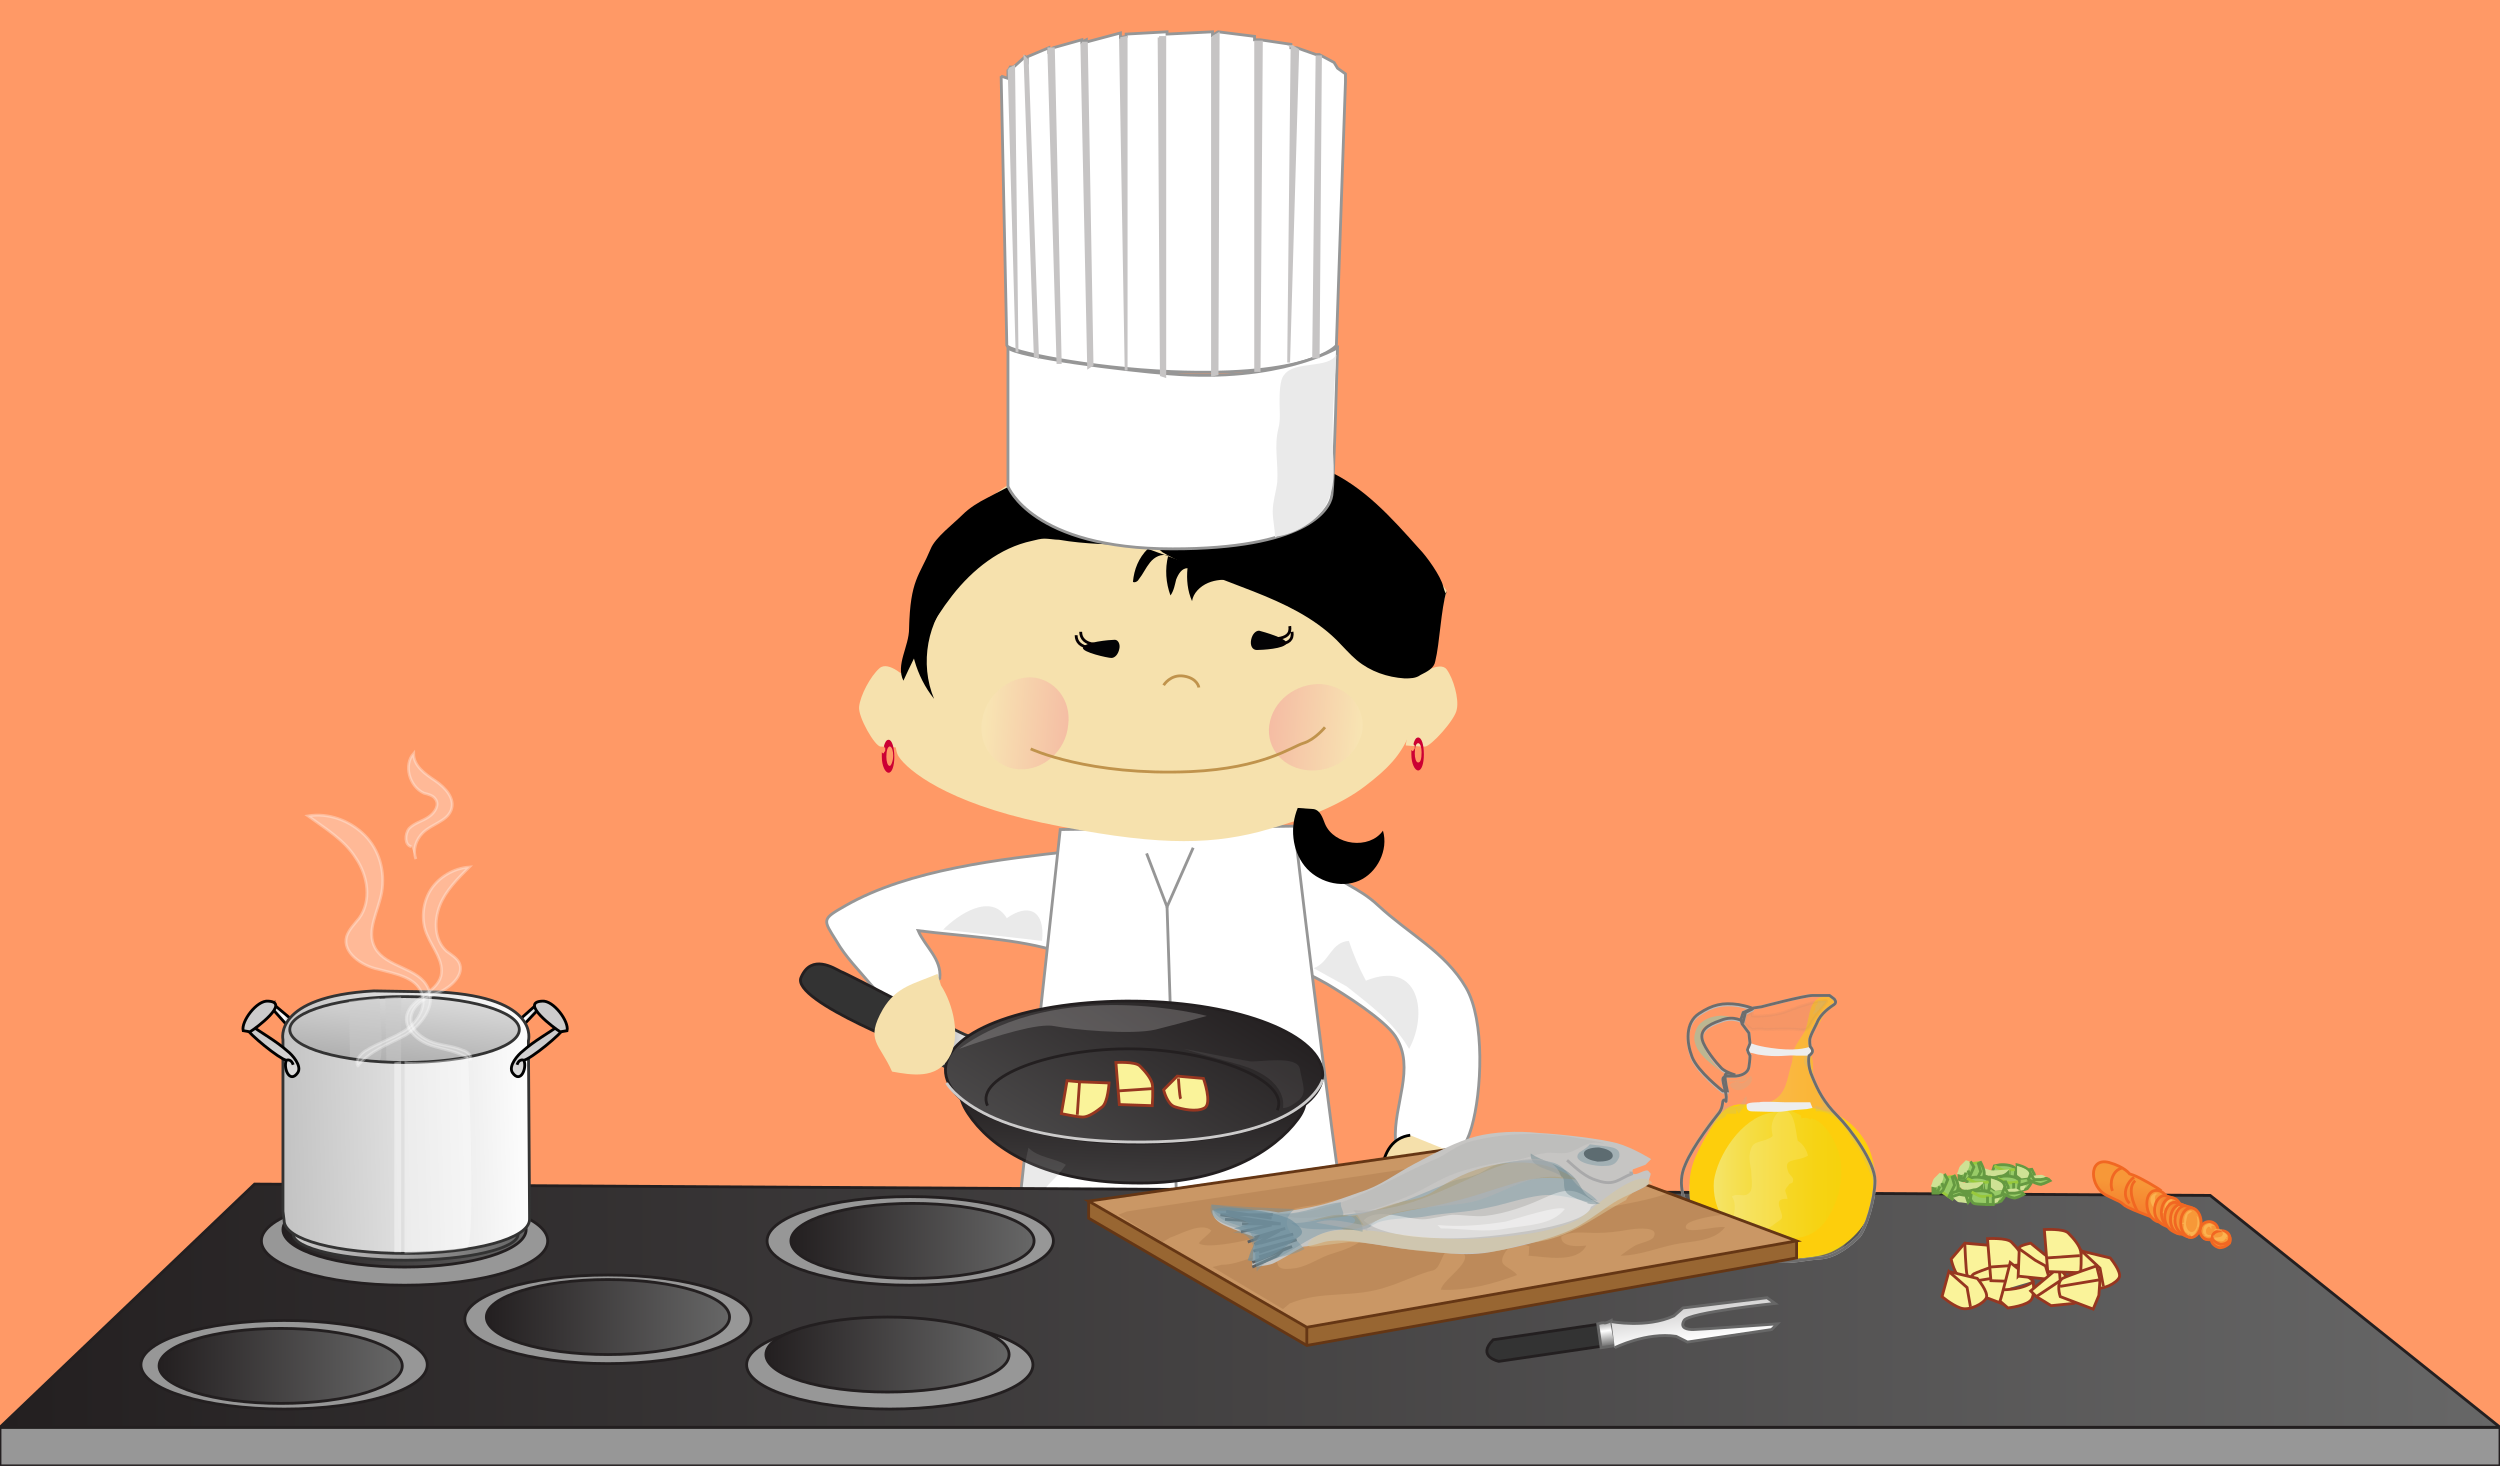 <svg xmlns="http://www.w3.org/2000/svg" xmlns:xlink="http://www.w3.org/1999/xlink" viewBox="0 0 220 129"><path fill="#F96" d="M0 0h220v129H0V0z"/><path fill="#979797" stroke="#231F20" stroke-width=".25" d="M0 125.6h220v3.4H0v-3.4z"/><path fill="#FFF" stroke="#969696" stroke-width=".25" d="M94.4 74.9c-6.3.7-14.4 1.6-20 4.8-2.1 1.2-2 1.2-.8 3.1.8 1.4 2 2.6 3 3.8 2.5 3 3.3 1 6.1-.5.2-1.7-1.3-2.8-1.9-4.2 3.9.5 8.9.7 12.5 1.9m18.4-12.1c.7 1.6 3.1 3 4.4 4.3 1.8 1.8 3.4 2 5.2 3.7 2.7 2.5 5.9 4.1 7.7 7.2 1.7 2.9 1.4 9.2.5 12.3-1 3.5-2.6 2.6-6.7 1.2-.2-3.2 1.8-6.4 0-9.2-1-1.5-4.5-3.7-6-4.6-1.9-1.1-5-2.4-6.7-3.6"/><path fill="#FFF" stroke="#969696" stroke-width=".25" d="M93.3 73L89 112.5s21.4 4.1 30-.4c-2.3-15.2-5.1-39.4-5.1-39.4l-20.6.3z"/><path fill="#FFF" stroke="#969696" stroke-width=".25" d="M100.9 75.1l1.8 4.7 2.3-5.2"/><g fill="#F6E1AD"><path d="M79.4 58.7s-1.2 6.7-.3 7.9c.8 1.2 4.2 4 12.6 5.8 9.6 2 14.4 2 19.1.8 4.1-1.1 7.2-2.4 9.3-4 2.1-1.6 3.1-2.7 3.9-4.5.7-1.8 1.4-3.5 1-4s2.1-7.6 2.3-8.7c-4.4-6.9-14.1-13.7-22.3-14.6-7.7-.9-22.6 6.9-23.6 14.3l-2 7z"/><path d="M124.7 59.5s2-1.4 2.6-.6c.6.8 1.1 2.6.9 3.5-.1.9-2.3 3.3-2.8 3.3s-1.7-.1-1.7-.1l1-6.1zm-44.9.2s-1.6-1.6-2.4-.9c-.8.7-1.7 2.4-1.8 3.4-.1.9 1.4 3.5 1.9 3.5s1.7.1 1.7.1l.6-6.1zm-.1 1.3l.2-.1m-.3 0h.5m-.3.1l.2-.1m-.6.2l1-.3"/></g><path fill="#030305" d="M113.2 56.6c-.1.5-2.2.6-2.6.6s-.6-.4-.5-.9.4-.8.7-.8c.4.1 2.5.7 2.4 1.1zm-14.7.5c-.1.5-.4.8-.7.8-.3 0-2.6-.5-2.5-.9.1-.5 2.4-.7 2.8-.7.3 0 .5.4.4.8z"/><path fill="none" stroke="#C0934C" stroke-width=".25" d="M102.4 60.3s.6-1 1.8-.8c1.2.2 1.3 1 1.3 1"/><linearGradient id="a" x1="-994.37" x2="-999.586" y1="-1010.442" y2="-1010.442" gradientTransform="matrix(1.468 .123 .123 -1.468 1678.445 -1297.236)" gradientUnits="userSpaceOnUse"><stop offset="0" stop-color="#ec1475"/><stop offset="1" stop-color="#fff5cb"/></linearGradient><path fill="url(#a)" d="M86.4 63.5c-.3 2.2 1.2 4.1 3.3 4.2 2.1.1 4.1-1.6 4.3-3.9.3-2.2-1.2-4.1-3.3-4.2-2.1 0-4 1.7-4.3 3.9z" opacity=".18"/><linearGradient id="b" x1="-920.923" x2="-914.846" y1="-774.509" y2="-774.509" gradientTransform="matrix(1.341 .112 .113 -1.341 1434.083 -871.677)" gradientUnits="userSpaceOnUse"><stop offset="0" stop-color="#ec1475"/><stop offset="1" stop-color="#fff5cb"/></linearGradient><path fill="url(#b)" d="M119.9 64.2c-.3 2.1-2.3 3.7-4.6 3.6-2.3-.1-3.9-1.9-3.6-4s2.3-3.7 4.6-3.6c2.2.2 3.8 1.9 3.6 4z" opacity=".18"/><path fill="none" stroke="#C0934C" stroke-width=".25" d="M90.7 65.9s5.1 2.4 14.1 2c6.4-.3 8.9-2.2 9.9-2.5s1.9-1.4 1.9-1.4"/><path fill="#FFF" stroke="#969696" stroke-width=".25" d="M102.7 79.8l1.1 33.9"/><path fill="#333" stroke="#231F20" stroke-width=".25" d="M83.9 90.6s-9.3-4.9-9.9-5.1c-.6-.3-2.6-1.6-3.5.5-1 2.1 11.1 6.7 11.1 6.7"/><linearGradient id="c" x1="-1363.712" x2="-1358.181" y1="90.016" y2="90.016" gradientTransform="matrix(-1 -.015 .015 -1 -1279.212 162.12)" gradientUnits="userSpaceOnUse"><stop offset="0" stop-color="#fff"/><stop offset="1" stop-color="#676767"/></linearGradient><path fill="url(#c)" stroke="#333" stroke-width=".25" d="M85.7 91.3c-1.1-.2-2.2-1.2-3.4-1.2-1.1-.1-1.6 1-2.2 2 1.1.7 2.6 1.5 4 2.3"/><linearGradient id="d" x1="-1377.625" x2="-1377.235" y1="86.683" y2="67.157" gradientTransform="matrix(-1 -.015 .015 -1 -1279.212 162.12)" gradientUnits="userSpaceOnUse"><stop offset="0" stop-color="#231f20"/><stop offset="1" stop-color="#676767"/></linearGradient><path fill="url(#d)" stroke="#231F20" stroke-width=".25" d="M85.2 98c-3.5-5.3 6.6-5.8 14.6-5.6 8 .1 17.7 1.7 14.4 6.1-2 2.7-6.6 5.8-14.6 5.6-8-.1-12.5-3.2-14.4-6.1z"/><linearGradient id="e" x1="-1383.632" x2="-1364.113" y1="97.916" y2="65.775" gradientTransform="matrix(-1 -.015 .015 -1 -1279.212 162.12)" gradientUnits="userSpaceOnUse"><stop offset="0" stop-color="#231f20"/><stop offset="1" stop-color="#676767"/></linearGradient><path fill="url(#e)" stroke="#231F20" stroke-width=".25" d="M83.2 94.1c.1-3.5 7.5-6.1 16.7-6s16.5 3 16.5 6.5c-.1 3.5-7.5 6.1-16.7 6s-16.6-3-16.5-6.5z"/><path fill="none" stroke="#231F20" stroke-width=".25" d="M86.9 97.3c-1.2-2.6 5.8-5.1 12.8-5s13.9 2.8 12.7 5.4"/><path fill="#CCCBCB" d="M106.2 89.4s-13-3.5-21.8 2.9c3.4-1.2 7-2.3 8.4-2 1.5.3 6.8.8 8.9.3 2-.5 4.5-1.2 4.5-1.2z" opacity=".26"/><path fill="#CCCBCB" d="M112.9 97.5s.6-2.5-3.8-3.8c-4.4-1.2-4.9-1.4-4.9-1.4s5.1 1 5.8 1.1c.8.1 4.2-.6 4.4.7.2 1.3.7 2.1-.2 2.8-.9.7-1.3.6-1.3.6z" opacity=".09"/><path fill="none" stroke="#CCCBCB" stroke-width=".25" d="M116.4 95s-1.4 5.4-15.8 5.5-17.3-5.2-17.3-5.2"/><path fill="#F5E0AB" d="M82.8 86.7c1.1 1.7 1.8 4.6.7 6.4-1.1 1.9-3.3 1.5-5 1.2-1.1-2.5-2.4-2.7-.8-5.5 1.2-2 2.7-2.2 4.8-3.1"/><path fill="#F5E0AB" stroke="#000" stroke-width=".25" d="M124.1 99.9c-3.1.4-2.9 5.1-1.9 7.4 1.4 3.2 4.4.3 6.2-.8.2-1.8-.5-3.7-1.1-5.3"/><path fill="#FAF39A" stroke="#973620" stroke-width=".25" d="M98.4 96l-.2-2.5s1.7-.1 2.1.3c.5.5 1 1.1 1.1 1.6s0 1.9 0 1.9l-2.9-.1-.1-1.2zm0 0l3-.2m-6.4-.6l2.6.1s-.1 1.7-.6 2.1-1.2.9-1.7.9-1.9-.3-1.9-.3l.5-2.9 1.1.1zm0 0l-.2 2.9m7.6-2.2l1.2-1.2 2.3.2s.8 2.2.1 2.6c-.7.4-2 .1-2.6-.1-.7-.2-1-1.5-1-1.5zm1.3-1s.1 1.6.2 1.8"/><path fill="#979797" d="M91.7 82.8c.3-2.8-1.3-3.3-3.1-2-1.4-2.3-4.3-.3-5.6 1m32.6 3.4c1.4-.5 1.5-2.3 3.1-2.4.4 1.2.9 2.4 1.5 3.5 4.7-1.9 5.5 2.9 3.8 6-1.4-2.4-3.5-3.9-5.5-5.5m-28 14.2c.9.9 2.3.9 3.3 1.5-1.7 2.4-3 1.9-.6 4.3-1.3.8-2.9.7-4.2 1.4" opacity=".2"/><path fill="#EFEFEF" d="M110.8 32.9S110 4 110.1 4c.1 0 4.9 1.1 5.5 2.3.7 1.2.2 11.1.2 11.1l-.5 13.7-4.5 1.8z"/><linearGradient id="f" x2="220" y1="14.1" y2="14.1" gradientTransform="matrix(1 0 0 -1 0 129)" gradientUnits="userSpaceOnUse"><stop offset="0" stop-color="#231f20"/><stop offset="1" stop-color="#676767"/></linearGradient><path fill="url(#f)" stroke="#231F20" stroke-width=".25" d="M22.4 104.2l172.1 1 25.5 20.4H0l22.4-21.4z"/><ellipse cx="35.6" cy="109.2" fill="#979797" stroke="#231F20" stroke-width=".25" rx="12.6" ry="3.9"/><ellipse cx="80.1" cy="109.2" fill="#979797" stroke="#231F20" stroke-width=".25" rx="12.6" ry="3.9"/><ellipse cx="53.5" cy="116.1" fill="#979797" stroke="#231F20" stroke-width=".25" rx="12.6" ry="3.9"/><ellipse cx="78.3" cy="120.1" fill="#979797" stroke="#231F20" stroke-width=".25" rx="12.6" ry="3.9"/><ellipse cx="25" cy="120.1" fill="#979797" stroke="#231F20" stroke-width=".25" rx="12.6" ry="3.9"/><linearGradient id="g" x1="24.947" x2="46.347" y1="20.8" y2="20.8" gradientTransform="matrix(1 0 0 -1 0 129)" gradientUnits="userSpaceOnUse"><stop offset="0" stop-color="#231f20"/><stop offset="1" stop-color="#676767"/></linearGradient><ellipse cx="35.6" cy="108.2" fill="url(#g)" stroke="#231F20" stroke-width=".25" rx="10.7" ry="3.3"/><linearGradient id="h" x1="69.635" x2="91.035" y1="19.8" y2="19.8" gradientTransform="matrix(1 0 0 -1 0 129)" gradientUnits="userSpaceOnUse"><stop offset="0" stop-color="#231f20"/><stop offset="1" stop-color="#676767"/></linearGradient><ellipse cx="80.3" cy="109.2" fill="url(#h)" stroke="#231F20" stroke-width=".25" rx="10.7" ry="3.3"/><linearGradient id="i" x1="42.834" x2="64.234" y1="13.1" y2="13.1" gradientTransform="matrix(1 0 0 -1 0 129)" gradientUnits="userSpaceOnUse"><stop offset="0" stop-color="#231f20"/><stop offset="1" stop-color="#676767"/></linearGradient><ellipse cx="53.5" cy="115.9" fill="url(#i)" stroke="#231F20" stroke-width=".25" rx="10.7" ry="3.3"/><linearGradient id="j" x1="67.4" x2="88.8" y1="9.8" y2="9.8" gradientTransform="matrix(1 0 0 -1 0 129)" gradientUnits="userSpaceOnUse"><stop offset="0" stop-color="#231f20"/><stop offset="1" stop-color="#676767"/></linearGradient><ellipse cx="78.1" cy="119.2" fill="url(#j)" stroke="#231F20" stroke-width=".25" rx="10.7" ry="3.3"/><linearGradient id="k" x1="14" x2="35.4" y1="8.8" y2="8.8" gradientTransform="matrix(1 0 0 -1 0 129)" gradientUnits="userSpaceOnUse"><stop offset="0" stop-color="#231f20"/><stop offset="1" stop-color="#676767"/></linearGradient><ellipse cx="24.7" cy="120.2" fill="url(#k)" stroke="#231F20" stroke-width=".25" rx="10.7" ry="3.3"/><path fill="#BCB691" d="M163.8 106.3s-1.5 3.7-2 4c-.6.2-3.9.8-5.2.7s-3.6-.2-4.3-.5c-.6-.2-1.8-2.3-1.8-2.3l-1.4-2.2s4.6 1.8 7.4 1.8c2.8 0 5.8-.9 6.2-1.1.4-.2 1.1-.4 1.1-.4z" opacity=".26"/><linearGradient id="l" x1="10475.08" x2="10497.665" y1="-3958.465" y2="-3958.465" gradientTransform="matrix(-.464 -.009 .002 -.464 5027.953 -1642.822)" gradientUnits="userSpaceOnUse"><stop offset="0" stop-color="#f6d20d"/><stop offset=".114" stop-color="#f6d314"/><stop offset=".277" stop-color="#f7d627"/><stop offset=".469" stop-color="#f7da46"/><stop offset=".684" stop-color="#f8e071"/><stop offset=".916" stop-color="#fae8a7"/><stop offset="1" stop-color="#faebbd"/></linearGradient><path fill="url(#l)" d="M156.1 96.8c1.1-.6 1.2-2 1.5-3 .2-.5.1-1 .3-1.5s.6-1 .9-1.5c.4-.8.3-2 .9-2.7.4-.5 1.8-.7 1.8.2 0 .4-.4.4-.7.7-.2.2-.5.6-.6.9-.3.5-.8 1.1-.9 1.6-.2.6.1 1.2.2 1.8.1.5 0 1.1.1 1.6.1.7.6 1.2.9 1.8.3.6.6 1.1 1.2 1.6.5.4.9 1.1.8 1.7-.3-.1-.6-.5-1-.7s-.8-.4-1.3-.6c-.9-.3-2-.3-3-.4-.9-.1-1.7-.2-2.5-.1-.6 0-2.2.3-2.6 0-.5-.4 1.5-.6 1.5-.6.9-.2 1.8-.4 2.5-.8z" opacity=".52"/><linearGradient id="m" x1="10470.497" x2="10505.149" y1="-3980.751" y2="-3980.751" gradientTransform="matrix(-.464 -.009 .002 -.464 5027.953 -1642.822)" gradientUnits="userSpaceOnUse"><stop offset="0" stop-color="#f6d20d"/><stop offset=".12" stop-color="#f6d314"/><stop offset=".292" stop-color="#f6d727"/><stop offset=".495" stop-color="#f5dd46"/><stop offset=".722" stop-color="#f5e671"/><stop offset=".966" stop-color="#f4f1a7"/><stop offset=".995" stop-color="#f4f2ae"/></linearGradient><path fill="url(#m)" d="M160.4 97.9c1.4-.1 3.4 3 3.8 4 .5 1.2.6 3 .4 4.3-.2 1.6-1.9 3.3-3.5 4-1.4.6-3.6.6-5.1.5-.8 0-1.7-.1-2.5-.3-.4-.1-.8-.3-1.2-.4-.3-.1-1.2-.1-1.5-.3-1.3-.7-2-3.1-2.1-4.3-.1-1.4.2-3 .9-4.3.6-1.3 1.8-3.5 3.5-3.7 1.1-.2 2.4.2 3.5.2s2.7-.3 3.7.1"/><path fill="#FDCE0C" stroke="#FDCE0C" stroke-width=".25" d="M158.5 98.3c1.8-.5 3 1.8 3.4 3s.3 2.6 0 3.8c-.4 1.3-1.1 2.9-2.5 3.6-1.2.6-2.8.4-4.1.8.3 2.1 4.3.9 5.6.4 2.3-.9 3.5-2.4 3.8-4.6.3-1.9.2-3.7-1-5.3-1.4-1.9-3.2-2.5-5.7-2.2.4.2.9.4 1.4.6"/><path fill="#FDCE0C" stroke="#FDCE0C" stroke-width=".25" d="M155.3 109.6c-1.3.1-3.1-1.4-3.7-2.2-.7-1-1-2.3-.9-3.5.3-2.2 2.4-5.6 5.1-6.1-.5-.4-2-.5-2.7-.5-1.3.1-1.9 1.1-2.4 2-1 1.7-1.9 3.1-1.9 5 0 1.6.2 3.9 1.7 5.1 1.6 1.2 4 1.2 5.9 1.3-.6-.1-1-.7-1.2-1.2"/><path fill="#FFFDF6" d="M158 100.3c.6.2 1 .9 1.1 1.4-1 .6-2.3.1-1.7 1.5.1.2.4.4.4.6 0 .5-.3.2-.4.5-.1.1-.3.3-.3.5 0 0 .2.6.2.7-1.5-.1-.3 1.2-.5 1.7 0 .1-.8.6-.9.7-.4.3-.7.3-.7.9-.4-.1-.8-.1-1.1 0-.1-.1-.2-.2-.3-.4 0 .3.1.8-.3 1.1-2.1-.5-.2-3.1-1.1-4.2.6-.4 1.1.2 1.6-.4.3-.3.1-1.5.1-1.9-.1-.6-.2-1-.1-1.6.2-.9.5-.8 1.4-1.1.9-.4.5-.2.5-1.1 0-.4.3-1.4 1-1.5 1.2-.1 1.1 2.4 1.4 3" opacity=".14"/><path fill="none" stroke="#BCBCBC" stroke-width=".25" d="M161.4 87.9s.3.3 0 .5-1.2.8-1.5 1.6c-.4.8-.5 1-.6 1.3s0 .8 0 .8.2.2.2.4-.3.4-.3.4-.2.8.3 1.9c.5 1.2 1 2.2 2.2 3.4s3.3 4.1 3.3 5.7c0 1.6-.8 4.2-1.4 4.9-.7.7-2 1.8-3.4 1.9-1.5.1-2.2.4-4 .3-1.8-.1-3.8-.2-4.7-.7s-2.1-1.2-2.6-2.9c-.6-1.6-1.4-3.1-.6-4.9.7-1.7 2.6-4.1 3-4.6.4-.6.2-1 .4-1.1s.2.4.2-.1c.1-.5-.5-1.8-.2-1.9l.2-.1h.7c.5 0 1.2-.2 1.3-.8s.1-1 .1-1-.3-.5-.2-.6c.1-.2.2-.5.2-.5l-.1-.9-.6-.8-.1-.4.2-.6.9-.4.7-.1s3.8-1 4.5-1h1.5l.4.3z"/><path fill="none" stroke="#BCBCBC" stroke-width=".25" d="M151.6 96.1s-2.2-1.7-2.7-3-.6-3 .6-3.8c1.2-.8 2.1-1 3.5-.8 1.5.3 1.2.4 1.2.4l-.6.3-.2.8s-.8-.6-2-.1c-1.2.4-1.8.9-1.6 1.7s1.3 2.1 1.6 2.4c.3.4 1.3.7 1.3.7s-.9-.4-.9.1c0 .4.2 1.3.2 1.3h-.4z"/><path fill="#BCB691" d="M165.1 104.6s-.9-2.4-1.6-3.6c-.8-1.1-1.3-2.3-2.2-2.8-.8-.5-1.5-.4-1.5-.4s-.1-.5 0-.5.7.4.6 0c-.1-.4-.5-1.6-.6-2.1-.2-.4-.9-1.4-1-1.6-.1-.2 0-.8 0-.8h.5v.9c.1.3 1 2.7 1.4 3.2.3.5 1.4 1.5 2.1 2.5.7.9 1.2 1.7 1.5 2.2s.8 1 .8 1.5v1.5z" opacity=".26"/><path fill="#6D6D6D" stroke="#6D6D6D" stroke-width=".25" d="M154.2 89v.4s1.7.1 3-.4 2.6-.9 3-.9.9-.3.2.5c-.6.8-.7.9-1 1.4-.3.6-.4.7-1.2.6-.8-.1-2.5 0-2.9 0-.4-.1-1.1 0-1.1 0s-.8-.5-.7-.7c.1-.3.1-.5.1-.5l.6-.4z" opacity=".06"/><path fill="#EDEDED" d="M159.3 92.1s-.9.4-2.8.2-2.4-.5-2.4-.5-.3.1-.2.5c.1.3-.9.1.8.5 1.8.3 2.7 0 3.4.1h1.2l.3-.4-.3-.4z"/><path fill="#BCB691" d="M152.8 98h-.9s.2.2-.5.5c-.7.4-1.9 2.1-2.2 2.5-.3.5-.7.6-.7.6s2.4-4.1 3.1-4.2c.7-.1 1.2 0 1.2 0v.6z" opacity=".26"/><path fill="#EDEDED" d="M159.3 97h-2.2s-2.1-.1-2.3 0c-.2 0-1 0-1.1.2 0 .3 0 .6.5.6s2.3.1 2.8 0 2-.2 2-.2l.5-.1-.2-.5z"/><path fill="#BCB691" d="M152.1 95.6c-.2-1 1.7.2 1.6-.9-.3 0-.5.2-.8.3s-.6 0-.9 0c-.1.2 0 .5 0 .8m1.6.7c-.3.4-.3.8-.9.9l.3.6c.3-.4.8-.9.7-1.5" opacity=".26"/><path fill="#BCB691" d="M153.9 94.9c.1-.1 0-.2.2-.2.4.6-.9 1.6-1.6 1.1-.6-.4 0-.6.4-.6.2 0 .2.2.5.1.2-.1.4-.3.5-.5m5.9-6.5c.2.3-.2.7-.3 1 .5-.3 1-.8 1.2-1.2h-.7l-.3.9" opacity=".26"/><path fill="#BCB691" d="M152.9 94.8c-1.4.4-3-2.4-3.2-3.3-.2-1 .3-1.3 1.4-1.6.6-.2 1.9-.6 2.2.1-.2-.4-1.5-.7-2.1-.6-1 .1-1.8.6-2 1.4-.6 1.7 1.7 3 2.9 4"/><path fill="none" stroke="#6D6D6D" stroke-width=".25" d="M161.4 87.9s.3.3 0 .5-1.2.8-1.5 1.6c-.4.8-.5 1-.6 1.3s0 .8 0 .8.2.2.2.4-.3.4-.3.4-.2.8.3 1.9c.5 1.2 1 2.2 2.2 3.4s3.3 4.1 3.3 5.7c0 1.6-.8 4.2-1.4 4.9-.7.7-2 1.8-3.4 1.9-1.5.1-2.2.4-4 .3-1.8-.1-3.8-.2-4.7-.7s-2.1-1.2-2.6-2.9c-.6-1.6-1.4-3.1-.6-4.9.7-1.7 2.6-4.1 3-4.6.4-.6.2-1 .4-1.1s.2.4.2-.1c.1-.5-.5-1.8-.2-1.9l.2-.1h.7c.5 0 1.2-.2 1.3-.8s.1-1 .1-1-.3-.5-.2-.6c.1-.2.2-.5.2-.5l-.1-.9-.6-.8-.1-.4.2-.6.9-.4.7-.1s3.8-1 4.5-1h1.5l.4.3z"/><path fill="none" stroke="#6D6D6D" stroke-width=".25" d="M151.6 96s-2.2-1.7-2.7-3-.6-3 .6-3.8c1.2-.8 2.1-1 3.5-.8 1.5.3 1.2.4 1.2.4l-.6.3-.2.8s-.8-.6-2-.1c-1.2.4-1.8.9-1.6 1.7s1.3 2.1 1.6 2.4c.3.4 1.3.7 1.3.7s-.9-.4-.9.1c0 .4.2 1.3.2 1.3h-.4z"/><linearGradient id="n" x1="26.006" x2="23.851" y1="39.5" y2="39.5" gradientTransform="matrix(1 0 0 -1 0 129)" gradientUnits="userSpaceOnUse"><stop offset="0" stop-color="#676767"/><stop offset=".462" stop-color="#fff"/><stop offset="1" stop-color="#cccbcb"/></linearGradient><path fill="url(#n)" stroke="#000" stroke-width=".25" d="M24.1 88.4L26 90l-.4.6-1.7-1.9.2-.3z"/><linearGradient id="o" x1="1116.818" x2="1114.663" y1="39.4" y2="39.4" gradientTransform="rotate(180 581.001 64.5)" gradientUnits="userSpaceOnUse"><stop offset="0" stop-color="#676767"/><stop offset=".462" stop-color="#fff"/><stop offset="1" stop-color="#cccbcb"/></linearGradient><path fill="url(#o)" stroke="#000" stroke-width=".25" d="M47.1 88.5l-1.9 1.7.4.5 1.7-1.8-.2-.4z"/><linearGradient id="p" x1="25.8" x2="45.625" y1="20.4" y2="20.4" gradientTransform="matrix(1 0 0 -1 0 129)" gradientUnits="userSpaceOnUse"><stop offset="0" stop-color="#cccbcb"/><stop offset="1" stop-color="#676767"/></linearGradient><ellipse cx="35.7" cy="108.6" fill="url(#p)" stroke="#333" stroke-width=".25" rx="9.9" ry="2.3"/><linearGradient id="q" x1="47.158" x2="-9.009" y1="30.635" y2="28.911" gradientTransform="matrix(1 0 0 -1 0 129)" gradientUnits="userSpaceOnUse"><stop offset="0" stop-color="#fff"/><stop offset="1" stop-color="#676767"/></linearGradient><path fill="url(#q)" stroke="#333" stroke-width=".25" d="M38.7 87.3c8.9.5 7.8 4.3 7.8 4.3l.1 15.3v.4c0 1.7-4.9 3-10.9 3S25 109.1 25 107.4l-.1-.8V91.5s-.9-3.8 8-4.3l5.8.1z"/><linearGradient id="r" x1="36.43" x2="34.275" y1="46.618" y2="25.284" gradientTransform="matrix(1 0 0 -1 0 129)" gradientUnits="userSpaceOnUse"><stop offset="0" stop-color="#fff"/><stop offset="1" stop-color="#676767"/></linearGradient><ellipse cx="35.6" cy="90.6" fill="url(#r)" stroke="#333" stroke-width=".25" rx="10.1" ry="2.9"/><linearGradient id="s" x1="47.212" x2="47.355" y1="19.709" y2="37.379" gradientTransform="matrix(1 0 0 -1 0 129)" gradientUnits="userSpaceOnUse"><stop offset="0" stop-color="#676767"/><stop offset=".462" stop-color="#fff"/><stop offset="1" stop-color="#cccbcb"/></linearGradient><path fill="url(#s)" stroke="#000" stroke-width=".25" d="M45.5 93.7c.1-.3.3-.5.6-.4.3.7-.3 2.1-1 1.1-.4-.6.5-1.6.9-1.9 1-.9 2.3-1.6 3.4-2.4l.3.3c-.3.6-3 2.8-3.6 2.9"/><linearGradient id="t" x1="48.316" x2="48.46" y1="19.716" y2="37.371" gradientTransform="matrix(1 0 0 -1 0 129)" gradientUnits="userSpaceOnUse"><stop offset="0" stop-color="#676767"/><stop offset=".462" stop-color="#fff"/><stop offset="1" stop-color="#cccbcb"/></linearGradient><path fill="url(#t)" stroke="#000" stroke-width=".25" d="M49.9 90.7c.2-.8-1.2-2.7-2.2-2.6-2 .1 1.1 2.4 1.6 2.7l.6-.1z"/><linearGradient id="u" x1="23.813" x2="23.957" y1="19.899" y2="37.569" gradientTransform="matrix(1 0 0 -1 0 129)" gradientUnits="userSpaceOnUse"><stop offset="0" stop-color="#676767"/><stop offset=".462" stop-color="#fff"/><stop offset="1" stop-color="#cccbcb"/></linearGradient><path fill="url(#u)" stroke="#000" stroke-width=".25" d="M25.8 93.7c-.1-.3-.3-.5-.6-.4-.3.7.3 2.1 1 1.1.4-.6-.5-1.6-.9-1.9-1-.9-2.3-1.6-3.4-2.4l-.3.3c.3.6 3 2.8 3.6 2.9"/><linearGradient id="v" x1="22.665" x2="22.808" y1="19.924" y2="37.58" gradientTransform="matrix(1 0 0 -1 0 129)" gradientUnits="userSpaceOnUse"><stop offset="0" stop-color="#676767"/><stop offset=".462" stop-color="#fff"/><stop offset="1" stop-color="#cccbcb"/></linearGradient><path fill="url(#v)" stroke="#000" stroke-width=".25" d="M21.4 90.7c-.2-.8 1.2-2.7 2.2-2.6 2 .1-1.1 2.4-1.6 2.7l-.6-.1z"/><path fill="#CCCBCB" d="M30.7 88.1l.1 4.9s2.2.3 2.6.3 0-5.5 0-5.5l-2.7.3zm3.2-.3l.1 5.5 1.3.1v-5.7l-1.4.1z" opacity=".39"/><path fill="#FFF" d="M35.6 93.4v16.9s4.7-.2 5.5-.5.1-16.8.1-16.8-3.6.7-5.6.4zm-.9.1v16.7h.6V93.4l-.6.1z" opacity=".39"/><path fill="#FFF" stroke="#FFF" stroke-width=".25" d="M31.5 93.8c-.3-.5.2-1 .6-1.3 1.1-.7 2.4-1.1 3.5-1.8s2-2.1 1.5-3.3c-.5-1.4-2.3-1.7-3.8-2.1-1.5-.3-3.2-1.5-2.8-2.9.2-.6.7-1.1 1.1-1.6 1.1-1.5.8-3.7-.3-5.3-1-1.6-2.7-2.6-4.2-3.7 1.8-.3 3.7.4 5 1.7s1.8 3.2 1.5 5c-.3 1.7-1.4 3.4-.6 4.9 1 1.8 3.9 1.7 4.7 3.6.7 1.5-.6 3.2-2 4.1-1.5.8-3.2 1.4-4.2 2.7z" opacity=".32"/><path fill="#FFF" stroke="#FFF" stroke-width=".25" d="M41.4 93.3c.2-.4-.3-.8-.7-.9-.9-.4-2-.4-2.9-.8-.9-.4-1.8-1.2-1.6-2.2.2-1.1 1.5-1.7 2.5-2.1 1.1-.5 2.2-1.6 1.7-2.6-.2-.4-.7-.7-1.1-1-1.1-1-1.1-2.7-.6-4s1.6-2.4 2.6-3.4c-1.4.1-2.7.9-3.4 2s-.9 2.7-.3 4c.5 1.2 1.5 2.3 1.2 3.6-.4 1.5-2.6 1.9-3 3.4-.3 1.2.9 2.3 2.1 2.7s2.5.5 3.5 1.3zm-5.2-18.8c-.6-.1-.6-1.1-.2-1.6.5-.5 1.1-.6 1.7-1s1-1.1.6-1.6c-.2-.3-.6-.4-1-.5-1.3-.6-1.8-2.5-.9-3.5 0 1.1 1 1.8 1.9 2.4.9.6 1.8 1.6 1.4 2.6-.4 1-1.7 1.2-2.5 2-.6.6-.9 1.5-.6 2.3" opacity=".32"/><path fill="#986632" stroke="#653614" stroke-width=".25" d="M95.8 105.7v1.5l19.2 11.2 43.1-7.7v-1.5"/><path fill="#CA9765" stroke="#653614" stroke-width=".25" d="M95.8 105.7l38.2-5.5 24.1 9-43.1 7.6-19.2-11.1z"/><path fill="#986632" stroke="#653614" stroke-width=".25" d="M115 116.8v1.6"/><path fill="#653614" d="M103 108.9c.9-.3 2.8-1.4 3.6-.6-.3.4-.8.7-1.1 1.1.5.5 3.6-.1 4.3-.3 1.6-.4 2.9-.4 4.5-.4 0 .2.1.3.2.5.8.4 3.3-.4 3.9-1.1-.4-.3-1-.2-1.6-.2 0-1-.9-.6-1.5-.6-.9.1-1.6.3-2.3-.3.5-.9 2.4-.8 3.3-1.1 1.1-.3 2.1-.5 3.1-.6 1.9-.3 5.2-1.2 6.6.6.2.3 0 .8.4 1.1.3.2 1.3 0 1.6-.1 1.2-.2 2.5-.7 3.6-1.1 1.9-.7 3.9-.6 5.7-1.3.4-.2.8-.4 1.2-.5 0-.1-.1-.2-.1-.3-2.9.2.6-1.1 1.4-1.5L136 101l-36.8 5.6-.8.3 3.9 2.4" opacity=".13"/><path fill="#653614" d="M146.8 105c-1.9.7-4.3 1-6.4 1.5-1.1.3-2.3-.2-3.5.1-.9.2-2.9 1.9-3.8 1.2.2-.2.4-.6.5-.9-1.5-.5-2.9.5-4.3.9-.8.2-1.5.4-2.3.3-.8-.1-1.4.1-2.1.1-1.9 0-.6-1.7-2.2-2.3-.8-.3-2.6.4-3.4.7 2.6 2 0 3.1-2 3.7-1.1.3-2.1 1.1-3.3 1.3-1.5.2-1.7 0-1.6-1.3-1.8-.1-3.2 1-4.9 1l-.8.2 6.2 3.7.6-.5c3-1.2 5.6-.4 8.7-1.5 1-.3 2.9-1.2 3.9-1.4.8-.2.8-2.1 1.7-1.9 3 .5-.9 2.6-1 3.6 2.3.1 4.6-.5 6.7-1.3-.6-.8-1.8-.7-1.1-1.9.4-.8 1.5-1 2.2-.6-.1.2 0 .6-.1.8 1.5.1 4.3.7 5.1-.9-.6.1-2.3.2-2.2-.8.9-.5 2-.3 3-.3s1.9-.1 3-.3c.7-.1 2.7-.3 2.1.7-.2.3-1.2.5-1.6.7-.5.3-.9.6-1.3.9 1.6 0 3.3-.7 4.8-1 1.4-.3 3.4-.2 4.4-1.5-.6-.2-3.9.8-3.4-.2.3-.5 2.8-.9 3.4-.9l-5-1.9z" opacity=".13"/><path fill="#333" stroke="#231F20" stroke-width=".25" d="M141.4 118.4l-9.5 1.4s-2-.4-.5-1.9l9.5-1.4"/><linearGradient id="w" x1="1075.562" x2="1075.528" y1="-1857.002" y2="-1859.722" gradientTransform="scale(-1 1) rotate(8.621 -12637.757 -8943.059)" gradientUnits="userSpaceOnUse"><stop offset="0" stop-color="#676767"/><stop offset=".527" stop-color="#fff"/><stop offset="1" stop-color="#676767"/></linearGradient><path fill="url(#w)" stroke="#676767" stroke-width=".25" d="M140.9 118.6l1.3-.2-.4-2.2s-.5.3-.7.2c-.2 0-.5.1-.5.1l.3 2.1z"/><linearGradient id="x" x1="1076.45" x2="1076.407" y1="-1873.004" y2="-1876.449" gradientTransform="scale(-1 1) rotate(8.152 -13505.874 -9477.74)" gradientUnits="userSpaceOnUse"><stop offset="0" stop-color="#fff"/><stop offset="1" stop-color="#cccbcb"/></linearGradient><path fill="url(#x)" stroke="#676767" stroke-width=".25" d="M141.8 116.3s3.1.6 5.5-.5l.8-.7 7.4-.9.7.5s-7.6.8-8 1.5.3.8.8.8 7.4-.5 7.4-.5l-.5.5-7.4 1.1-1-.5c-2.6-.4-5.4 1-5.4 1"/><path fill="#C6C5C3" d="M145.3 102s-1.6-1-3-1.4c-1.5-.4-5-.8-6.9-.9-1.9-.2-3.9-.1-5.5.3s-3.7 1.5-5.4 2.4c-1.7.9-3.1 2-4.8 2.5-1.7.6-2.7 1-4.2 1.3s-3 .5-3 .5-1.4-.3-2.1-.2c-.7.2-3.7 0-3.7 0s-.2.7 1 1.3c1.1.5 2.5 1 2.8 1.1.3.2.2.2-.1.6-.2.4-.1 1.2-.2 1.6v.4s1.3-.1 1.8-.3 2.1-1.2 2.7-1.5c0 0 .4 0 1.1-.2l.7-.2s.9-.3 3.1 0 3 .5 4.8.7c1.8.1 4.5.7 7.2.1 2.7-.5 5.2-1.2 6.7-1.9s3-2 4.1-2.6 2.7-1.2 2.7-1.5c-.1-.3.3-.8.1-.9-.2-.1 0-.4-.9 0s-.6-.3-.6-.3l1.1-.4.5-.5z"/><path fill="#6F909E" d="M113.2 107.5c1.1.4 3.2-.3 4.4-.5 1.4-.2 3.1-.3 4.5-.8 1.9-.6 3.8-1.5 5.6-2.2.7-.3 1.4-.3 2.1-.6.7-.2 1.2-.7 1.9-.9 1.3-.4 4.5-.7 5.6.1.7.5.9 1.1 1.5 1.7.6.5 1.3.8 1.8 1.4-.3-.1-.4-.1-.6-.1.1.1.2.2.3.2-1.6-.2-3.1-.8-4.7-.6-1.6.2-3.2.8-4.8 1.1-1.7.4-3.4.4-5.1.7-1.4.3-3.2.1-4.5.6-.6.3-.7.5-1.4.6-.7.1-1.2 0-1.9 0-1.2-.1-3.5.2-4.3-.6" opacity=".41"/><path fill="#D8C79D" d="M145.2 104.2c.1-.1.2 0 .2-.1-1.3-1.7-5.8 2.9-6.7 3.3-2.6 1.2-5.8 1.4-8.7 1.6-3.6.2-7-.5-10.4-.8-1.2-.1-3.6.1-4.3 1-.7.7.4.5 1.1.4s1.5-.2 2.3-.3c1.5 0 2.9.3 4.3.5 1.6.3 3.2.4 4.8.5 1.5 0 3.7 0 5.1-.5 1.3-.4 2-.4 3.3-.7 2.7-.7 4.6-2.3 6.9-3.5.2-.6 1.4-1.1 2.1-1.4" opacity=".53"/><path fill="none" stroke="#5E6061" stroke-width=".25" d="M113.8 108.6l-2.9.8m3.2-.3l-3.3 1.1m2.9-.5l-2.9.9m2.3-2.5l-2.7.8m2.3-1.2h-3.4m2.6-.5l-4-.6m3.2.9l-3.3-.2m4.9.4l-5.3-.8m4.6 0h-4.6m4.5.9l-2.7.6m3.4-.1l-2.8 1m2.8-1l-2.2 1.2m3.4-.9l-3.4.9m3.7-.4l-3.8 1m3.4-.4l-3.5 1.4m2.7-1.1l-.5.5m0 0l-2.2 1"/><path fill="none" stroke="#A9A9AA" stroke-width=".25" d="M137.9 102.1c.8.7 1.6 1.5 2.7 1.8 1.5.5 1.9-.2 3-.6 0-.1-.1-.1-.1-.2"/><path fill="#B2B2B2" d="M138.4 101.3c.9-.4 1.4-.9 2.5-.7.8.1-.4-.2-2.4-.5-3-.5-6-.4-8.9.3-1.6.4-2.2 1.2-3.5 1.7-2.6 1.1-4.9 2.5-7.5 3.5-1.9.7-3.4 1.1-5.5 1.3 1.1.7 4.6-.1 6-.2 1.6-.1 3.1-.7 4.5-1.3 1.6-.6 2.9-1.6 4.6-2.2 1.5-.5 3.4-.9 5.1-1.1.9-.1 1.7-.5 2.5-.6.9-.2 1.7.2 2.6-.2z" opacity=".41"/><path fill="#FFF" d="M140.5 105.9c-1.9-1.3-2.4-1.5-4.8-.4-1.3.6-3.2 1.3-5 1.5-.9.1-1.9-.1-2.9-.1-.9.1-1.9.4-2.6.4-1.5 0-4.1-1.1-5.2.1 2 1.8 8.1 1.7 10.9 1.4 2-.2 8.8-1 9.1-2.6" opacity=".42"/><path fill="#B59C67" d="M114.7 107.5c1.1-.1 2.4-.7 3.4-.6 1.5.1 1.6.8-.1 1.2 1.3.6 3.3-1 4.7-1.3 1.7-.4 3.5-.6 5.3-1.1 1.7-.4 3.3-1 5-1.5 2.2-.7 3.3-.6 5.7-.4-3.2-2.2-7.4-1.8-10.8 0-1.8.9-1.8 1.4-3.8 1.8-1.8.3-3.5 1.2-5.3 1.4" opacity=".49"/><path fill="#6F909E" d="M109.2 108.2c-1.2-.4-3.1-.9-2.6-2.2 2.5.2 4.9.3 7.3.4-1.4 1.3-.3 2.2.9 3.5-1.5.9-3.1.4-4.2 2-.2-1.1.1-3.6-2.1-3.4" opacity=".41"/><path fill="none" d="M120.7 106.1c2.7.3 5.4-1.7 8.1-2.1 2.6-.3 6-1.3 8.4-1.2-.5-1.5-5-1.7-6.5-1.4-2.6.5-3.9 2.5-6.7 3-1.1.2-2.3.2-3.4.4-.3.1-3.4.4-3.4.4-1.2.9 0 1.4 1 1.5 1.4.1 1.8-1.3 3.4-.4"/><path fill="#5D7D87" d="M139.7 105.7c.1.1.6.1.2.2-.6-.2-1.5-.5-1.9-.8-.6-.5-.2-1.2-.5-1.5-.9-.8-2.9-.7-2.8-2.1 1 .7 2.6 1 3.5 1.8 1.2 1 .7 1.8 2.6 2.6-.4.1-.7.1-1.1 0" opacity=".41"/><path fill="#6F909E" d="M110.6 108.5c-1.3-.8-3.8-.8-4-2.5 2.1.2 4 .8 6.3.8 2 0 3.2-.8 5.1-1-.1.4.3.8.2 1.2.3-.1.8.1 1.1 0 .4.4.7.9.6 1.4-4.3-1.1-5.8 2.4-9.5 2.9.2-1 .1-2-.4-2.9" opacity=".41"/><path fill="#B2B2B2" d="M120.2 108.3c1.3-2.1 6.1-2 8.6-2.4 3.1-.4 5.2-2.7 8.6-2.3-1-3.3-6.3-.7-8.5.3-2.9 1.3-6.3 2.9-9.8 2.6.4.4.6.9.9 1.3-1.5-.2-2.8-.7-4.2-.2 1.6.2 3.9.9 5.2.5" opacity=".57"/><path fill="#6F909E" d="M108.3 107.6c.4-.3 1-.9 1.1-1" opacity=".41"/><path fill="none" d="M110.6 110.5c.3.2.7.2.7.2m-2.1-4c-.5-.1-.9-.1-1.2.1"/><path fill="#6F909E" d="M109.9 107.7c-.5-.6-2.3-.5-3.1-1.2.9-.7 6.2.3 6.9.9 1.6 1.2.7 1.3-.2 2-.7.6-2.6 1.9-3.7 1.5.2-.7.6-1.6 1.1-2.2-.8-.2-1.5-.4-2.3-.6" opacity=".67"/><path fill="#FFF" d="M126.5 107.8c2 .2 4.1 0 6-.3.8-.2 4.7-1.5 5.2-1.1-1.1 1.4-3.2 1.4-5.1 1.7-2 .4-3.9 0-5.8 0" opacity=".42"/><pattern id="y" patternTransform="matrix(2.236 0 0 -1.883 19949.438 -32205.08)" xlink:href="#y"/><pattern id="z" patternTransform="matrix(2.236 0 0 -1.883 19940.76 -32222.871)" xlink:href="#z"/><path fill="url(#y)" stroke="url(#z)" stroke-width=".25" d="M140.3 107.2c-.7.1-2.4-.8-2.6-1.5-.2-.7.6-1.5-.2-2.1-.8-.7-2.4-.7-3-1.5-.5-.7-.1-1.8-.1-2.6-1.4.4-3.2 0-4.6.5-1.2.4-2.3 1.2-3.5 1.7-1.3.5-2.8 1-4.1 1.7-1.3.7-2.2 1.5-3.7 1.9-1 .3-1.8.6-2.8 1s-1.8.2-2.8.2c-1.1 0-2 .1-3.1 0-.9-.1-2-.3-2.8-.3.2.7 1.9 2 2.6 2.4.8.5 1.1.6 1 1.4-.1.6 0 .8.1 1.5 1.2.2 2.4-1.2 3.5-1.6 1.3-.5 2.7-.9 4.2-.8 3.2.1 6.3.7 9.4 1.1 1.1.1 2.3.3 3.5.2 1.1-.1 2.2-.4 3.2-.5 1.8-.3 4.9-1.2 5.5-2.7" opacity=".08"/><path fill="#515251" stroke="#515251" stroke-width=".25" d="M139.5 101.5c0 .3.5.5 1.1.6.6 0 1.2-.1 1.2-.4 0-.3-.5-.5-1.1-.6-.7 0-1.2.2-1.2.4z"/><path fill="#6F909E" d="M139.9 100.7c-.2.3-.9.7-.9.7-.9.9 1.6 1.3 2.3 1.2.7 0 1-.3 1.2-.8.1-.6-.3-.8-1-.9l-1.6-.2z" opacity=".41"/><g fill="#FAF39A" stroke="#973620" stroke-width=".25"><path d="M171.7 110.8l1.2-1.4 2.3.2s.8 2.6.1 3.1-2 .2-2.6-.1c-.7-.3-1-1.8-1-1.8z"/><path d="M172.9 109.4s.1 2.5.2 2.8c.1.3.6.6.6.6"/><path d="M173.5 113.7s-.4-1.2.2-1.6c.6-.3 3-1.1 3-1.1l.3 1.2-.1 1.4-.5 1.2-2.9-1.1zm3.6-1.5l-3.7.6"/><path d="M175.1 111.5l-.2-2.5s1.7-.1 2.1.3c.5.5 1 1.1 1.1 1.6s0 1.9 0 1.9l-2.9-.1-.1-1.2zm0 0l2.9-.2"/><path d="M176 114.5c.1-.2.9-3.4.9-3.4l2 1.6s.2 1-.1 1.6-2.1.8-2.1.8l-.7-.6zm.3-1s1.9 0 2.7-.8"/><path d="M177.6 112.3s.1-2.3.1-2.5 1-.4 1-.4 1.2 1 1.5 1.2c.2.3.4 1.1.4 1.1l-.1.9-2.9-.3z"/><path d="M177.7 109.9l1.4 1 .9.5.4 1.3m2.8-2.6l2.5.6s1 1.2.8 1.7-1.5 1.2-2.3.9-1.6-1-1.6-1l.6-2.2z"/><path d="M183.2 110.1l1.6 1.5.3 1.6m-5.9.9l1.3.8 2-.2.8-.4-2.1-2.8-2.5 2.1.5.5z"/><path d="M179.2 114.1l2.1-1.4-.1-1.2m.1 1.2l1.2 2"/><path d="M180.1 110.7l-.2-2.5s1.7-.1 2.1.3c.5.5 1 1.1 1.1 1.6s0 1.9 0 1.9l-2.9-.1-.1-1.2zm0 0l2.9-.2"/><path d="M181.3 114.1s-.4-1.2.2-1.6c.6-.3 3-1.1 3-1.1l.3 1.2-.1 1.4-.5 1.2-2.9-1.1zm3.6-1.5l-3.6.6m-9.8-1.3l2.5.6s1 1.2.8 1.7-1.5 1.2-2.3.9-1.6-1-1.6-1l.6-2.2z"/><path d="M171.5 111.9l1.6 1.4.3 1.7"/></g><g fill="#98CB67" stroke="#659941" stroke-width=".25"><path d="M179 103.3s0 .6-.6 1.3c-.8.3-1.3.3-1.3.3l-.3-.6.7-.8 1.5-.2z"/><path d="M179 103.3l-.2-.4s-.9.1-1.2.4c-.4.3-.7.8-.7.8l.3.3s1.2-.2 1.6-.5c.3-.2.2-.6.2-.6z"/></g><path fill="#CEE194" d="M177.2 104.5l-.1.4.3-.1.2-.4-.4.1zm1.1-.2l-.2.4-.3.1v-.4l.5-.1z"/><g fill="#98CB67" stroke-width=".25"><path stroke="#659941" d="M177.3 103.7s-1.5 0-1.7-.1-.3-.4-.3-.4l.2-.6.5-.1s1.1-.1 1.4.4l-.1.8z"/><path stroke="#98C93C" d="M177.3 102.9s-.9.2-1.2 0l-.6-.3"/><path stroke="#659941" d="M176.8 103v.7"/></g><path fill="#CEE194" d="M174.1 103.2l.3-.5s.6.3 1 .3c.3 0 1.4-.1 1.4-.1l.1.7-1.4.3-.7-.5h-.8"/><path fill="#98CB67" stroke="#659941" stroke-width=".25" d="M174 103.3s1.1 1 1.7 1c.7 0 1.1-.6 1.1-.6l-.1-.5s-.3.3-.6.3-.6.3-1.4 0c-.8-.3-.5-.4-.5-.4l-.2.2zm.8.1l-.2.4m.8-.2l-.1.5m.3-.5l-.1.6m2-.8v-.9s.9.2 1.1.6c.2.4.1.5.1.5l-.9.1-.3-.3z"/><path fill="#CEE194" d="M178.7 103.6s0-.2-.2-.5-1-.5-1-.5v.8l.4.3.8-.1z"/><g fill="#98CB67" stroke-width=".25"><path stroke="#98C93C" d="M173.1 103.7l.9.6s.6-.8.5-1.2-.3-.8-.3-.8l-.7.1s.1.2 0 .5c-.1.5-.4.8-.4.8z"/><path stroke="#659941" d="M173.8 104.1l.5-1-.2-.7.2-.1s.4.7.3 1.1c-.1.4-.5.9-.5.9l-.3-.2z"/></g><path fill="#CEE194" d="M174.1 104.1s.4.5.6.5c.2 0 .8.1.8.1s.3-.3.1-.5-.8-.4-.8-.4l-.7.3z"/><path fill="#98CB67" stroke="#659941" stroke-width=".25" d="M174.1 104.1l-.1-.3s.6-.2.7-.2c.1 0 .6.2.6.2l.5.4-.3.4-.2-.6-.6-.1-.6.2zm-1.7-.8v.6h.5s.3-.1.4-.3c.1-.2.4-.9.4-.9l-.3-.5"/><path fill="#CEE194" d="M172.6 103.4s.5-.2.6-.5c.2-.4.1-.7.1-.7l-.3-.1-.5.5c-.1.1-.2.5-.2.5l-.1.2.4.1z"/><path fill="#98CB67" stroke="#659941" stroke-width=".25" d="M172.6 103.4v.4m.4-.6l-.2.6m.4-.8l.1.4"/><path fill="#CEE194" d="M180.2 103.7s-.4-.4-.7-.3c-.2 0-.8.1-.8.1s-.3.3 0 .5c.3.1.8.2.8.2l.7-.5z"/><path fill="#98CB67" stroke="#659941" stroke-width=".25" d="M180.2 103.7l.2.2s-.6.3-.7.3c-.1.1-.6-.1-.6-.1l-.6-.3.2-.5.3.5h.6l.6-.1z"/><g fill="#98CB67" stroke-width=".25"><path stroke="#659941" d="M177.6 104.8s-1.5 0-1.7-.1-.3-.5-.3-.5l.2-.6.5-.1s1.1-.1 1.4.4l-.1.9z"/><path stroke="#98C93C" d="M177.6 104s-.9.2-1.2 0l-.6-.3"/><path stroke="#659941" d="M177.2 104.1v.8"/></g><g fill="#98CB67" stroke="#659941" stroke-width=".25"><path d="M176.7 104.4s0 .6-.6 1.3c-.8.3-1.3.3-1.3.3l-.3-.6.7-.8 1.5-.2z"/><path d="M176.7 104.4l-.2-.4s-.9.1-1.2.4c-.4.3-.7.8-.7.8l.3.3s1.2-.2 1.6-.5c.3-.2.2-.6.2-.6z"/></g><path fill="#CEE194" d="M174.9 105.6l-.1.4.3-.1.2-.3h-.4zm1.1-.2l-.2.4-.3.1v-.4l.5-.1z"/><g fill="#98CB67" stroke-width=".25"><path stroke="#659941" d="M175 104.8s-1.5 0-1.7-.1-.3-.4-.3-.4l.2-.6.5-.1s1.1-.1 1.4.4l-.1.8z"/><path stroke="#98C93C" d="M175 104s-.9.2-1.3 0l-.6-.3"/><path stroke="#659941" d="M174.5 104.1l.1.7"/></g><path fill="#CEE194" d="M171.8 104.3l.3-.5s.6.3 1 .3c.3 0 1.4-.1 1.4-.1l.1.7-1.4.3-.7-.5h-.8"/><path fill="#98CB67" stroke="#659941" stroke-width=".25" d="M171.7 104.5s1.1 1 1.7 1c.7 0 1.1-.6 1.1-.6l-.1-.5s-.3.3-.6.3-.6.3-1.4 0c-.8-.3-.5-.4-.5-.4l-.2.2zm.8 0l-.2.4m.8-.2l-.1.6m.3-.6l-.1.7m2-.9v-.9s.9.2 1.1.5c.2.4.1.5.1.5l-.9.1-.3-.2z"/><path fill="#CEE194" d="M176.4 104.7s0-.2-.2-.5-1-.5-1-.5v.8l.4.3.8-.1z"/><g fill="#98CB67" stroke-width=".25"><path stroke="#98C93C" d="M170.9 104.9l.9.6s.6-.8.5-1.2-.3-.8-.3-.8l-.7.1s.1.2 0 .5l-.4.8z"/><path stroke="#659941" d="M171.5 105.3l.5-1-.2-.7.2-.1s.4.7.3 1.1c-.1.4-.5.9-.5.9l-.3-.2z"/></g><path fill="#CEE194" d="M171.8 105.3s.4.5.6.5c.2 0 .8.1.8.1s.3-.3.1-.5-.8-.4-.8-.4l-.7.3z"/><path fill="#98CB67" stroke="#659941" stroke-width=".25" d="M171.8 105.3l-.1-.3s.6-.2.7-.2c.1 0 .6.2.6.2l.5.4-.3.4-.2-.6-.6-.1-.6.2zm-1.7-.9v.6h.5s.3-.1.4-.3c.1-.2.4-.9.4-.9l-.3-.5"/><path fill="#CEE194" d="M170.3 104.5s.5-.2.6-.5c.2-.4.1-.7.1-.7l-.3-.1-.5.5c-.1.1-.2.5-.2.5l-.1.2.4.1z"/><path fill="#98CB67" stroke="#659941" stroke-width=".25" d="M170.3 104.5v.4m.4-.5l-.2.5m.4-.8l.1.4"/><path fill="#CEE194" d="M177.9 104.9s-.4-.4-.7-.3c-.2 0-.8.1-.8.1s-.3.3 0 .5c.3.1.8.2.8.2l.7-.5z"/><path fill="#98CB67" stroke="#659941" stroke-width=".25" d="M177.9 104.9l.2.2s-.6.3-.7.3c-.1.1-.6-.1-.6-.1l-.6-.3.2-.5.3.5h.6l.6-.1z"/><g fill="#98CB67" stroke-width=".25"><path stroke="#659941" d="M175.4 106s-1.5 0-1.7-.1-.3-.4-.3-.4l.1-.6.5-.1s1.1-.1 1.4.4v.8z"/><path stroke="#98C93C" d="M175.3 105.2s-.9.2-1.2 0l-.6-.3"/><path stroke="#659941" d="M174.9 105.3v.7"/></g><linearGradient id="A" x1="187.371" x2="186.723" y1="24.954" y2="19.825" gradientTransform="matrix(1 0 0 -1 0 129)" gradientUnits="userSpaceOnUse"><stop offset="0" stop-color="#f79838"/><stop offset="1" stop-color="#f16722"/></linearGradient><path fill="url(#A)" stroke="#F16722" stroke-width=".25" d="M190.2 107.4s-2.6-.9-3.2-1.3c-.6-.5-.2-.2-1.6-.9-1.5-.7-1.7-3.4.2-2.9 1.4.4 1.8 1 1.8 1l.3.1c.6.2 2.3 1.2 2.5 1.4"/><path fill="#F79838" stroke="#F16722" stroke-width=".25" d="M190.9 105.8c-.2-.7-.8-1.2-1.4-1-.5.2-.7.9-.5 1.7.2.7.8 1.2 1.4 1 .6-.3.8-1 .5-1.7z"/><path fill="none" stroke="#F16722" stroke-width=".25" d="M186.7 102.8c-.8.2-1.1 1.3-.8 2m1.9-1.2c-.7.5-1.1 1.6-.4 2.3m.7.7c-.4-.7-.9-2.1-.2-2.7"/><path fill="#FFCB67" d="M190 105.1c-.7-.2-.2 1.3-.1 1.6-.5-.4-1.1-1.4-.2-1.7" opacity=".51"/><path fill="#F16722" d="M193.6 108.4l.1.5.2.2s.1.1.6.1.7-.4.7-.6c0-1-.5-1.1-.5-1.1l-1.1.9z"/><circle cx="194.4" cy="108.3" r=".8" fill="#F79838" stroke="#F16722" stroke-width=".25"/><path fill="#FFCB67" d="M194.3 107.7c-.2.1-.3.1-.4.4 0 .1-.1.5.1.5 0 .1-.1.2-.1.2l.1-.1c.1.1.3.2.5.1.1 0 .1.1.2.1-.1-.1.1-.1.2-.2s.2-.2.2-.3c-.1.1-.2.2-.4.3-.2 0-.4 0-.5-.1s-.1-.4 0-.5c.2-.3.3-.1.4.1v-.3c.1-.1.2 0 .3 0-.3-.2-.4-.3-.6-.2" opacity=".51"/><linearGradient id="B" x1="189.7" x2="191.543" y1="22.419" y2="22.419" gradientTransform="matrix(1 0 0 -1 0 129)" gradientUnits="userSpaceOnUse"><stop offset="0" stop-color="#f79838"/><stop offset="1" stop-color="#f16722"/></linearGradient><path fill="url(#B)" stroke="#F16722" stroke-width=".25" d="M191.4 106.5c0-.7.6-.9-.9-1.3-.5 0-.9.6-.9 1.3s.4 1.1.8 1.3c1.2.6 1-.6 1-1.3z"/><ellipse cx="191.1" cy="106.7" fill="#F79838" stroke="#F16722" stroke-width=".25" rx=".9" ry="1.3"/><path fill="#FFCB67" d="M191.2 105.6c-.2-.2-.5.1-.6.3s-.1.4-.1.7c-.1 0-.1 0-.2.1h.2c-.1.3 0 .8.3.8 0 .1 0 .2.1.2 0-.1 0-.1.1-.1.1.1.1.1.1.2.2 0 .3-.2.4-.3.1-.2.2-.3.2-.5h.1v-.1c.1-.2 0-.8-.2-.9.1.3.1.7 0 1s-.4.6-.7.3c-.2-.2-.3-.6-.2-.9 0-.2.1-.3.1-.5.1-.2.2-.1.4-.3" opacity=".51"/><linearGradient id="C" x1="190.54" x2="192.382" y1="21.819" y2="21.819" gradientTransform="matrix(1 0 0 -1 0 129)" gradientUnits="userSpaceOnUse"><stop offset="0" stop-color="#f79838"/><stop offset="1" stop-color="#f16722"/></linearGradient><path fill="url(#C)" stroke="#F16722" stroke-width=".25" d="M192.3 107.1c0-.7.6-.9-.9-1.3-.5 0-.9.6-.9 1.3s.4 1.1.8 1.3c1.1.6 1-.6 1-1.3z"/><path fill="#F79838" stroke="#F16722" stroke-width=".25" d="M192.8 107.3c0-.7-.4-1.3-.9-1.3s-.9.6-.9 1.3.4 1.3.9 1.3.9-.6.9-1.3z"/><path fill="#FFCB67" d="M192 106.2c-.2-.2-.5.1-.5.3-.1.2-.1.4-.1.7-.1 0-.1 0-.2.1h.2c-.1.3 0 .8.3.8 0 .1 0 .2.1.2 0-.1 0-.1.1-.1.1.1.1.1.1.2.2 0 .3-.2.4-.3.1-.2.2-.3.2-.5h.1v-.1c.1-.2 0-.8-.2-.9.1.3.1.7 0 1s-.4.6-.7.3c-.2-.2-.3-.6-.2-.9 0-.2.1-.3.1-.5s.2-.2.3-.3" opacity=".51"/><linearGradient id="D" x1="191.477" x2="193.319" y1="21.519" y2="21.519" gradientTransform="matrix(1 0 0 -1 0 129)" gradientUnits="userSpaceOnUse"><stop offset="0" stop-color="#f79838"/><stop offset="1" stop-color="#f16722"/></linearGradient><path fill="url(#D)" stroke="#F16722" stroke-width=".25" d="M193.2 107.4c0-.7.6-.9-.9-1.3-.5 0-.9.6-.9 1.3s.4 1.1.8 1.3c1.2.6 1-.6 1-1.3z"/><ellipse cx="192.8" cy="107.6" fill="#F79838" stroke="#F16722" stroke-width=".25" rx=".9" ry="1.3"/><path fill="#FFCB67" d="M192.9 106.6c-.2-.2-.5.1-.6.3s-.1.4-.1.7c-.1 0-.1 0-.2.1h.2c-.1.3 0 .8.3.8 0 .1 0 .2.1.2 0-.1 0-.1.1-.1.1.1.1.1.1.2.2 0 .3-.2.4-.3.1-.2.2-.3.2-.5h.1v-.1c.1-.2 0-.8-.2-.9.1.3.1.7 0 1s-.4.6-.7.3c-.2-.2-.3-.6-.2-.9 0-.2.1-.3.1-.5.2-.2.3-.2.4-.3" opacity=".51"/><linearGradient id="E" x1="643.256" x2="644.477" y1="474.459" y2="474.459" gradientTransform="scale(1 -1) rotate(83.812 744.768 -67.166)" gradientUnits="userSpaceOnUse"><stop offset="0" stop-color="#f79838"/><stop offset="1" stop-color="#f16722"/></linearGradient><path fill="url(#E)" stroke="#F16722" stroke-width=".25" d="M195.4 108.6c-.4 0-.5-.4-.8.5 0 .3.3.6.7.7.4 0 .7-.2.9-.4.3-.8-.4-.8-.8-.8z"/><path fill="#F79838" stroke="#F16722" stroke-width=".25" d="M195.5 108.3c-.4 0-.8.2-.8.5s.3.6.7.7c.4 0 .8-.2.8-.5.1-.4-.3-.7-.7-.7z"/><path fill="#FFCB67" d="M194.8 108.7c-.1.1 0 .3.1.4.1.1.3.1.4.1.2.1.5 0 .5-.2h.2l-.1-.1.1-.1c0-.1-.1-.2-.2-.3-.1-.1-.2-.1-.3-.2v-.1h-.1c-.1-.1-.5-.1-.6.1.2-.1.4 0 .6 0 .2.1.3.3.1.5-.2.1-.4.1-.6.1-.1 0-.2-.1-.3-.1.3.1.3 0 .2-.1" opacity=".51"/><path d="M126.3 58.2c.4-1.6.5-4.6 1-6.2 0 0 0 .7-.3-.4-.2-.9-1.5-2.7-2.1-3.3-2.5-2.8-4.9-5.5-8.3-7-.9-.4-1.7-.8-2.6-1.1-1.5-.5-3.1-.7-4.7-.8-5.6-.4-11.3-.3-16.5 1.6-2.1.8-4 1.8-5.9 2.8-.8.4-1.6.9-2.2 1.5-.8.8-2.4 2-2.8 3-1 2.4-1.8 2.7-1.9 7 0 1.6-1.2 3.2-.5 4.6 1.2-2.6 2.5-5.2 4.3-7.5 1.8-2.3 4.2-4.2 7-4.8.4-.1.8-.2 1.1-.2.4 0 .9.1 1.3.1 2.3.4 4.6.4 6.9.5.5 0 1 0 1.5.2.3.1.5.2.7.4 5 2.9 11.2 3.7 15.3 7.7.6.6 1.2 1.3 1.8 1.8 1.2 1 2.7 1.5 4.2 1.6.5 0 1 0 1.4-.3.6-.3 1.2-.6 1.3-1.2z"/><path d="M101 48.3c-.8.8-1.2 1.8-1.3 2.9.1.1.4 0 .5-.2.4-.5.6-1 1-1.5s1-.8 1.6-.6c-.3 1.2-.2 2.4.2 3.5.3-.4.4-1 .5-1.4.2-.5.5-1 1-1-.1 1 0 2 .4 2.9.1-.7.7-1.3 1.4-1.6.7-.3 1.4-.3 2.2-.3-.1 0-.2-.1-.3-.1m7.4 20.3c.6.1.8.8 1 1.3.8 1.9 3.9 2.3 5.1.6.5 1.7-.5 3.7-2.1 4.4s-3.7.1-4.8-1.3c-1.1-1.4-1.3-3.4-.6-5.1"/><path fill="#C03" d="M78.2 65.1c-.2 0-.3.2-.4.5v.1s0 .1.1.1v.2c0 .1 0 .1-.1.2 0 0 0 .1-.1.1l-.1-.1v.4c0 .8.3 1.4.6 1.4s.5-.6.5-1.4-.2-1.5-.5-1.5zm.1 2.3c-.2 0-.3-.4-.3-.8 0-.5.1-.9.3-.9.2 0 .3.4.3.8 0 .5-.2.9-.3.9zm46.5-2.5c-.2 0-.3.2-.4.5v.1s0 .1.1.1v.2c0 .1 0 .1-.1.2 0 0 0 .1-.1.1l-.1-.1v.4c0 .8.3 1.4.6 1.4s.5-.6.5-1.4c0-.9-.2-1.5-.5-1.5zm0 2.2c-.2 0-.3-.4-.3-.8 0-.5.1-.9.3-.9.2 0 .3.4.3.8 0 .6-.1.9-.3.9z"/><path fill="none" stroke="#070002" stroke-width=".25" d="M95.9 57c-.8-.1-1.2-.5-1.2-1.1m1.6.8c-.8-.1-1.2-.5-1.2-1.1m17.5 1.1c.8-.1 1.2-.4 1.1-1.1m-1.3.6c.8-.1 1.2-.4 1.1-1.1"/><path fill="#FFF" stroke="#969696" stroke-width=".25" d="M88.1 6.7l.6.2v-.7l.1-.1.1-.2h.3l1-.9.2.3V5l1.9-.8v.3l.4-.3 2.5-.7v.2l.4-.2v.2l3-.8v.4l.5-.1V3l3.6-.2V3l4-.2v.3l.5-.3 3.2.4v.3h.5l2.7.4v.3h.5l1.7.6h.3l1.3.7.3.5.7.5v.7l-.8 23.2s-2.2 2.8-14.5 2.3c-7.3-.3-14.4-1.8-14.5-2.3 0-.3-.5-23.7-.5-23.7z"/><path fill="#FFF" stroke="#969696" stroke-width=".25" d="M88.7 30.6v12.2s2.1 5.5 14.5 5.5c11.5 0 13.8-3.3 14-4.7s.5-13 .5-13-5.1 3.1-14.8 2.3c-3.9-.3-13.5-1.5-14.2-2.3z"/><path fill="#EAEAEA" d="M112.2 47.3c0-.8-.2-1.5-.2-2.3 0-.9.3-1.7.4-2.6.1-1.7-.3-3.1.1-4.7.2-.8.1-1.5.1-2.3 0-.6 0-2 .4-2.4.9-1.3 3.9-.5 4.6-1.8-.2 2.9-.4 5.8-.3 8.6.1 1.6.2 3.1-.6 4.6-.7 1.4-2.7 2.6-4.3 2.8"/><path fill="#C6C4C4" stroke="#C6C4C4" stroke-width=".25" d="M88.8 6.1l.7 24.9-.3-25.1-.4.2zm2.3 25.2l-.9-26.2.2.2.9 26.1-.2-.1zm1.2-26.7l.8 27.3h.2l-.6-27.6h-.4v.3zm2.9-.8l.6 28.5.3-.2-.5-28.3h-.4zm3.4-.4l.5 29.2V3.3l-.5.1zm3.4-.1l.2 29.7.3.1V3.3h-.5zm4.7 0V33l.4-.1.1-29.9-.5.3zm3.8.4v28.9h.3l.2-28.9h-.5zm3.2.4l-.3 27.8.8-27.5-.5-.3zm2.2.9l-.3 26.4h.4l.2-26.4h-.3z"/><path d="M83.9 52.2c-2.3 2.4-3 6.2-1.7 9.3-1.6-2-2.3-4.6-2.1-7.2"/></svg>
